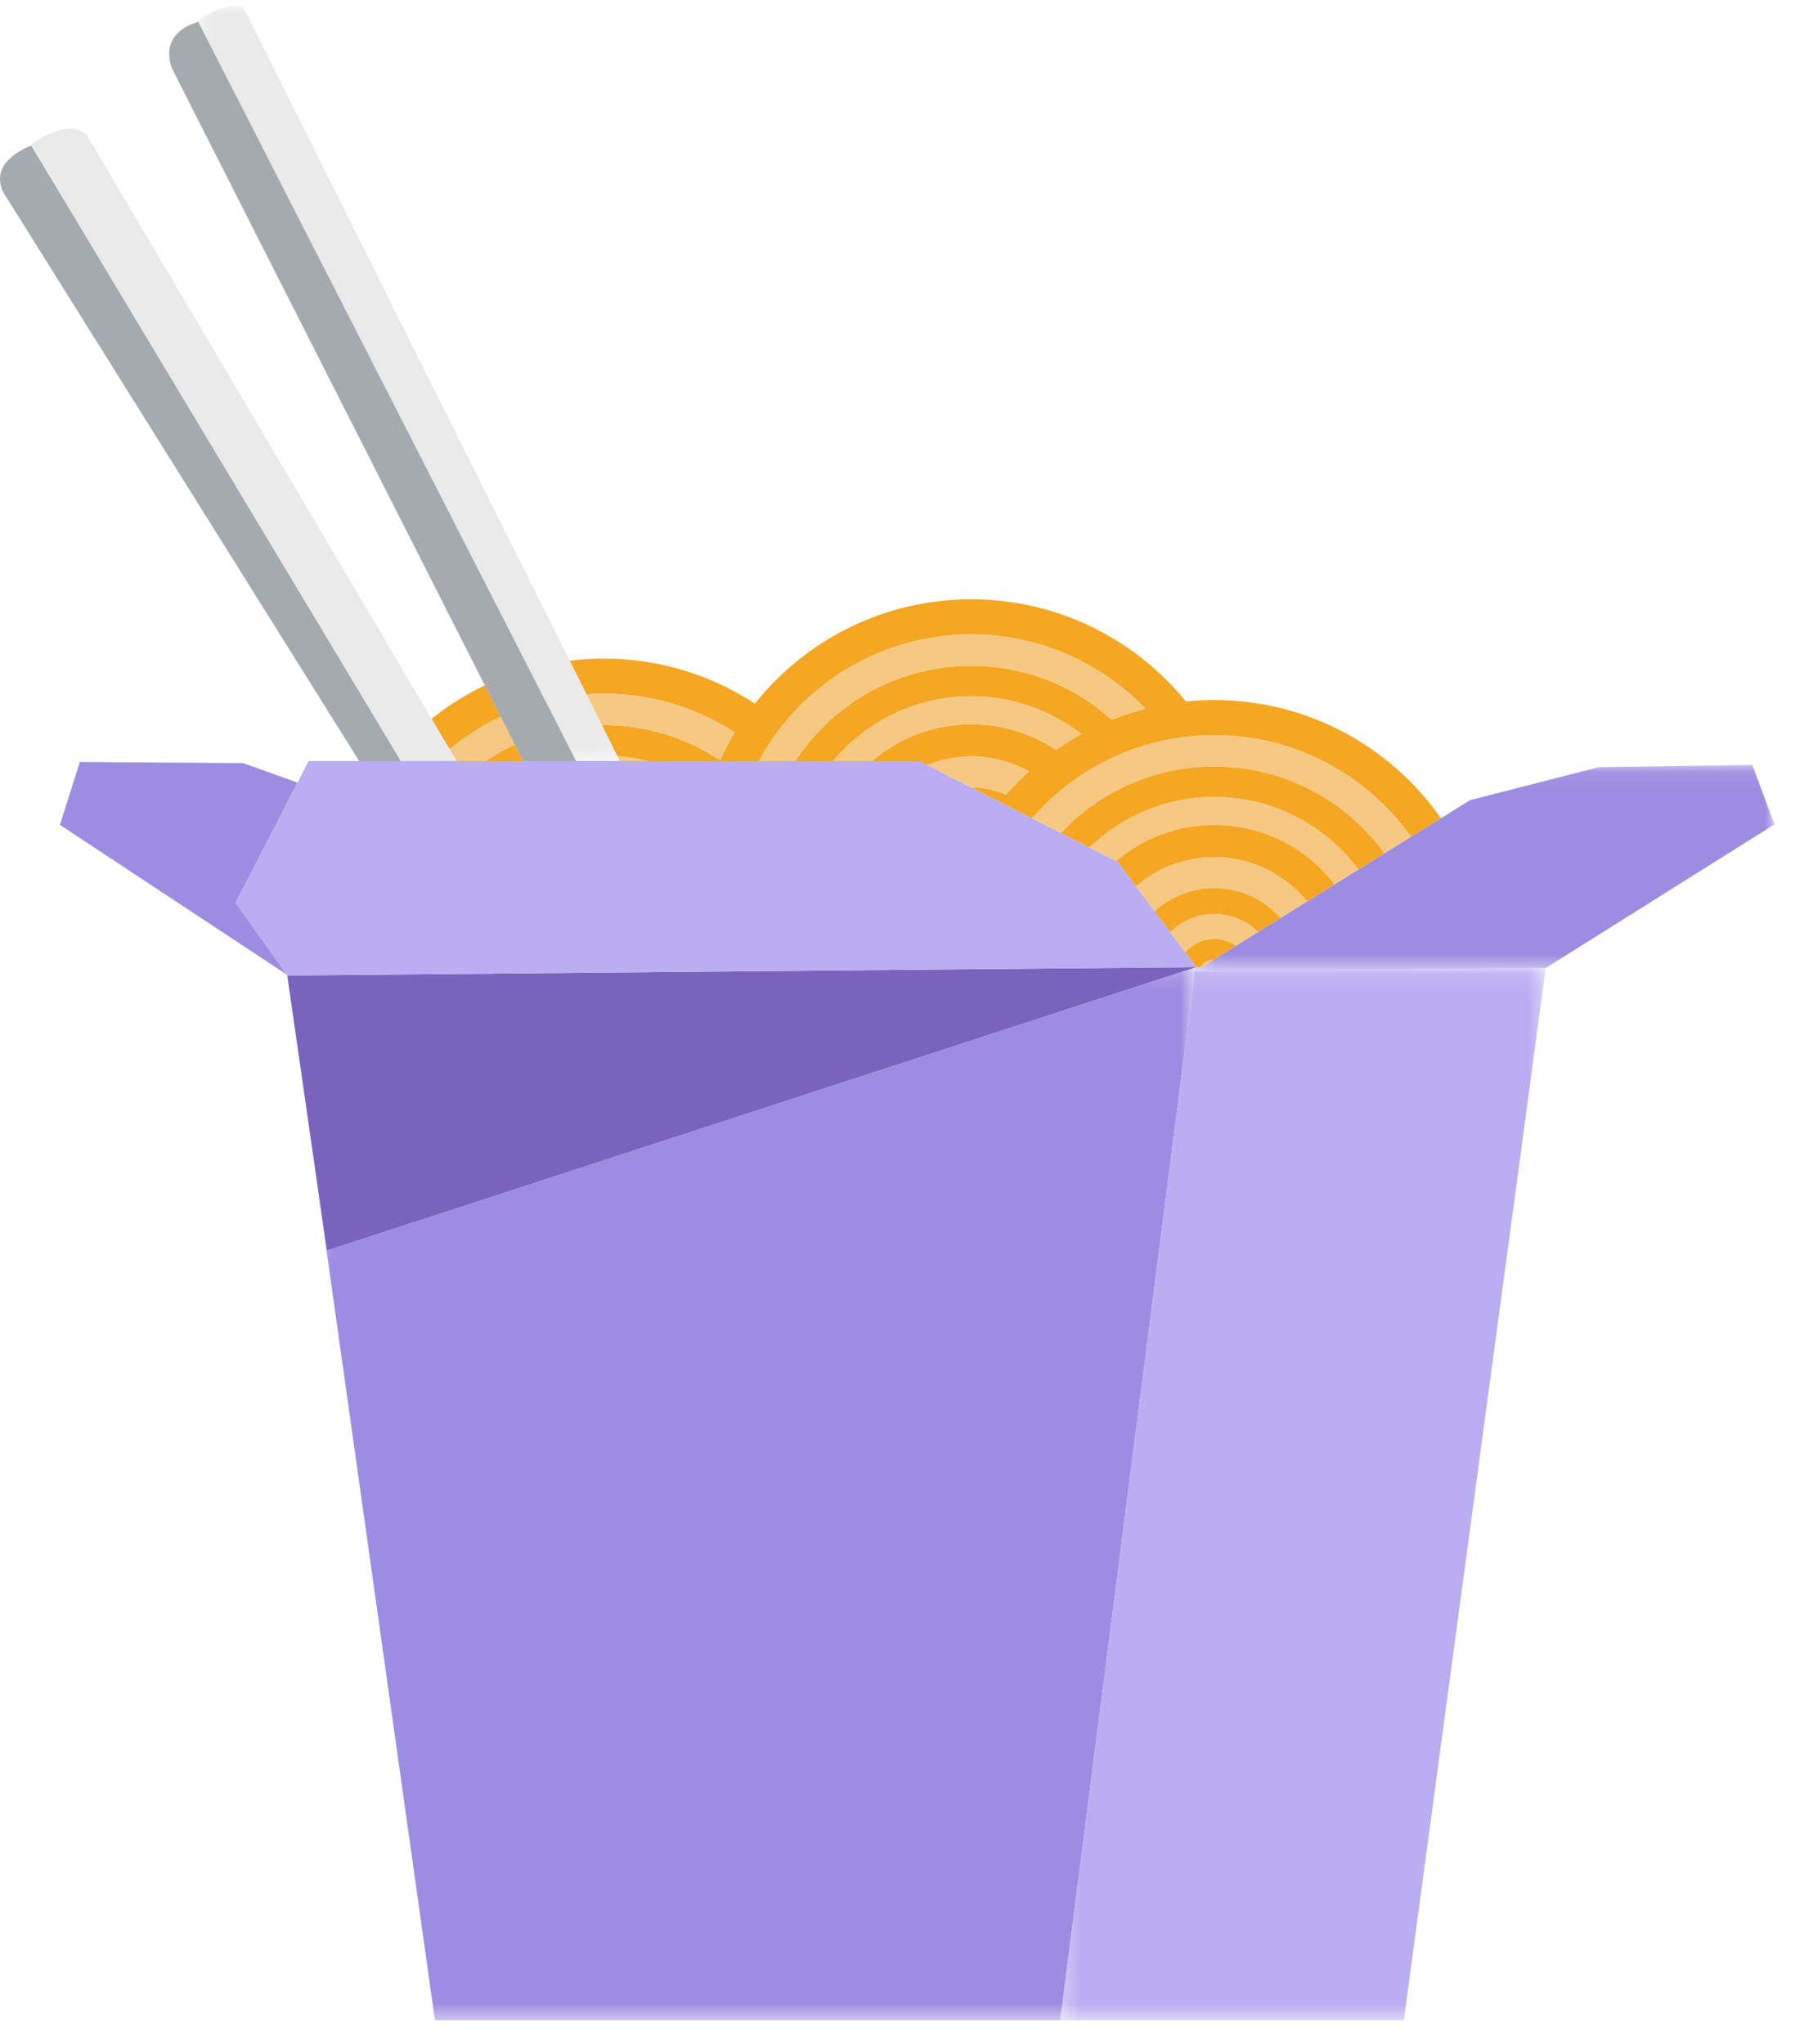 <?xml version="1.0" encoding="UTF-8"?>
<svg width="108px" height="123px" viewBox="0 0 108 123" version="1.1" xmlns="http://www.w3.org/2000/svg" xmlns:xlink="http://www.w3.org/1999/xlink">
    <!-- Generator: Sketch 53.2 (72643) - https://sketchapp.com -->
    <title>Group 63</title>
    <desc>Created with Sketch.</desc>
    <defs>
        <polygon id="path-1" points="0.356 0.06 25.875 0.06 25.875 45.496 0.356 45.496"></polygon>
        <polygon id="path-3" points="0.234 0.135 53.375 0.135 53.375 63.487 0.234 63.487"></polygon>
        <polygon id="path-5" points="0.306 0.131 29.515 0.131 29.515 63.487 0.306 63.487"></polygon>
        <polygon id="path-7" points="0.231 0.075 35.069 0.075 35.069 12.483 0.231 12.483"></polygon>
    </defs>
    <g id="Page-1" stroke="none" stroke-width="1" fill="none" fill-rule="evenodd">
        <g id="B-2a" transform="translate(-135, -233)">
            <g id="takeout" transform="translate(135, 233)">
                <g id="Group-63" transform="translate(0, 0)">
                    <path d="M30.128,43.126 L29.171,41.239 C28.023,41.786 26.95,42.463 25.965,43.248 L27.05,45.085 C27.984,44.31 29.018,43.65 30.128,43.126" id="Fill-1" fill="#F5A623"></path>
                    <path d="M36.321,41.741 C39.228,41.741 41.934,42.598 44.205,44.069 C43.878,44.607 43.584,45.167 43.319,45.742 C41.315,44.407 38.909,43.628 36.321,43.628 C36.284,43.628 36.246,43.63 36.209,43.631 L37.141,45.497 C37.769,45.544 38.383,45.643 38.978,45.793 L45.653,45.793 C48.11,41.256 52.913,38.175 58.434,38.175 C62.553,38.175 66.269,39.891 68.913,42.645 C68.22,42.823 67.547,43.048 66.892,43.309 C64.652,41.29 61.687,40.061 58.434,40.061 C54.004,40.061 50.108,42.343 47.851,45.793 L50.127,45.793 C52.109,43.413 55.095,41.896 58.434,41.896 C60.933,41.896 63.231,42.746 65.061,44.17 C64.531,44.461 64.019,44.783 63.526,45.128 C62.071,44.149 60.32,43.577 58.434,43.577 C56.157,43.577 54.076,44.413 52.477,45.793 L55.299,45.793 L55.769,46.032 C56.594,45.702 57.492,45.515 58.434,45.515 C59.695,45.515 60.879,45.842 61.909,46.412 C61.423,46.851 60.966,47.32 60.536,47.812 C59.853,47.518 59.131,47.373 58.414,47.377 L62.09,49.245 C64.754,46.179 68.678,44.238 73.058,44.238 C77.946,44.238 82.266,46.654 84.899,50.355 L86.697,49.236 C83.689,44.938 78.703,42.124 73.058,42.124 C72.481,42.124 71.911,42.154 71.35,42.211 C68.298,38.459 63.647,36.061 58.434,36.061 C53.164,36.061 48.469,38.514 45.42,42.338 C42.804,40.626 39.68,39.628 36.321,39.628 C35.628,39.628 34.946,39.675 34.275,39.757 L35.286,41.782 C35.628,41.758 35.972,41.741 36.321,41.741" id="Fill-3" fill="#F5A623"></path>
                    <path d="M43.319,45.742 C43.584,45.167 43.878,44.607 44.205,44.069 C41.934,42.599 39.228,41.741 36.321,41.741 C35.972,41.741 35.629,41.758 35.286,41.782 L36.208,43.631 C36.246,43.63 36.283,43.628 36.321,43.628 C38.91,43.628 41.315,44.407 43.319,45.742" id="Fill-5" fill="#F7C881"></path>
                    <path d="M30.128,43.126 C29.018,43.65 27.984,44.31 27.05,45.085 L27.468,45.793 L29.244,45.793 C29.794,45.421 30.376,45.094 30.982,44.811 L30.128,43.126 Z" id="Fill-7" fill="#F7C881"></path>
                    <path d="M29.245,45.793 L31.481,45.793 L30.982,44.81 C30.376,45.094 29.794,45.421 29.245,45.793" id="Fill-9" fill="#F5A623"></path>
                    <path d="M37.288,45.793 L38.978,45.793 C38.383,45.643 37.769,45.544 37.141,45.497 L37.288,45.793 Z" id="Fill-11" fill="#F7C881"></path>
                    <path d="M58.434,40.061 C61.687,40.061 64.652,41.29 66.892,43.309 C67.547,43.048 68.22,42.823 68.913,42.645 C66.269,39.891 62.553,38.175 58.434,38.175 C52.913,38.175 48.11,41.256 45.653,45.793 L47.851,45.793 C50.108,42.343 54.004,40.061 58.434,40.061" id="Fill-13" fill="#F7C881"></path>
                    <path d="M63.526,45.128 C64.019,44.783 64.53,44.461 65.061,44.17 C63.231,42.746 60.933,41.896 58.435,41.896 C55.094,41.896 52.109,43.412 50.127,45.793 L52.477,45.793 C54.076,44.413 56.157,43.577 58.435,43.577 C60.32,43.577 62.072,44.149 63.526,45.128" id="Fill-15" fill="#F7C881"></path>
                    <path d="M60.535,47.812 C60.966,47.32 61.423,46.851 61.909,46.412 C60.879,45.842 59.696,45.516 58.434,45.516 C57.492,45.516 56.594,45.702 55.769,46.032 L58.415,47.377 C59.131,47.374 59.852,47.518 60.535,47.812" id="Fill-17" fill="#F7C881"></path>
                    <path d="M73.058,44.238 C68.678,44.238 64.754,46.179 62.09,49.245 L63.831,50.13 C66.137,47.666 69.417,46.125 73.058,46.125 C77.27,46.125 80.998,48.186 83.296,51.354 L84.899,50.355 C82.266,46.654 77.946,44.238 73.058,44.238" id="Fill-19" fill="#F7C881"></path>
                    <path d="M73.058,46.125 C69.417,46.125 66.137,47.666 63.831,50.13 L65.546,51.002 C67.491,49.12 70.138,47.96 73.058,47.96 C76.612,47.96 79.766,49.676 81.735,52.325 L83.296,51.354 C80.998,48.186 77.27,46.125 73.058,46.125" id="Fill-21" fill="#F5A623"></path>
                    <path d="M73.058,47.96 C70.138,47.96 67.491,49.12 65.546,51.002 L67.147,51.816 C68.74,50.46 70.803,49.64 73.058,49.64 C76.01,49.64 78.633,51.043 80.301,53.218 L81.735,52.325 C79.766,49.676 76.612,47.96 73.058,47.96" id="Fill-23" fill="#F7C881"></path>
                    <path d="M73.058,49.64 C70.803,49.64 68.74,50.46 67.147,51.816 L67.243,51.865 L68.35,53.344 C69.612,52.247 71.255,51.579 73.058,51.579 C75.315,51.579 77.327,52.621 78.645,54.249 L80.301,53.218 C78.633,51.043 76.01,49.64 73.058,49.64" id="Fill-25" fill="#F5A623"></path>
                    <path d="M73.058,51.579 C71.255,51.579 69.612,52.247 68.35,53.344 L69.469,54.838 C71.238,53.219 73.943,52.947 76.023,54.343 C76.412,54.603 76.75,54.909 77.046,55.244 L78.645,54.249 C77.327,52.621 75.315,51.579 73.058,51.579" id="Fill-27" fill="#F7C881"></path>
                    <path d="M76.024,54.343 C73.943,52.947 71.238,53.219 69.468,54.838 L70.407,56.092 C70.916,55.587 71.573,55.22 72.33,55.071 C73.597,54.821 74.842,55.24 75.699,56.082 L77.045,55.244 C76.75,54.909 76.412,54.603 76.024,54.343" id="Fill-29" fill="#F5A623"></path>
                    <path d="M72.329,55.071 C71.573,55.22 70.916,55.587 70.407,56.092 L71.32,57.312 C71.641,56.928 72.09,56.647 72.619,56.543 C73.252,56.418 73.873,56.571 74.362,56.915 L75.699,56.082 C74.842,55.24 73.597,54.821 72.329,55.071" id="Fill-31" fill="#F7C881"></path>
                    <path d="M72.619,56.543 C72.09,56.647 71.641,56.928 71.32,57.312 L71.979,58.194 L71.949,58.203 L71.948,58.21 L72.222,58.208 C72.365,57.993 72.59,57.833 72.864,57.779 C72.907,57.771 72.95,57.77 72.992,57.767 L74.362,56.915 C73.874,56.571 73.252,56.418 72.619,56.543" id="Fill-33" fill="#F5A623"></path>
                    <path d="M72.222,58.208 L72.285,58.208 L72.992,57.767 C72.949,57.77 72.907,57.771 72.864,57.779 C72.59,57.833 72.365,57.993 72.222,58.208" id="Fill-35" fill="#F7C881"></path>
                    <path d="M24.116,45.793 L27.468,45.793 L27.05,45.085 L25.965,43.248 L5.266,8.194 C4.171,6.95 1.882,8.692 1.882,8.692 L4.711,13.47 L24.116,45.793 Z" id="Fill-37" fill="#EAEAEA"></path>
                    <g id="Group-41" transform="translate(11.413, 0.297)">
                        <mask id="mask-2" fill="white">
                            <use xlink:href="#path-1"></use>
                        </mask>
                        <g id="Clip-40"></g>
                        <path d="M23.252,45.496 L25.875,45.496 L25.727,45.2 L24.795,43.334 L23.872,41.485 L22.861,39.46 L3.275,0.232 C2.347,-0.431 0.356,1.029 0.356,1.029 L0.376,1.069 C0.464,1.042 0.522,1.029 0.522,1.029 L23.252,45.496 Z" id="Fill-39" fill="#EAEAEA" mask="url(#mask-2)"></path>
                    </g>
                    <g id="Group-44" transform="translate(18.547, 58.077)">
                        <mask id="mask-4" fill="white">
                            <use xlink:href="#path-3"></use>
                        </mask>
                        <g id="Clip-43"></g>
                        <polygon id="Fill-42" fill="#9D8DE2" mask="url(#mask-4)" points="53.375 0.135 1.119 17.17 0.234 11.021 7.622 63.487 45.246 63.487"></polygon>
                    </g>
                    <polygon id="Fill-45" fill="#9D8DE2" points="71.929 58.21 71.949 58.21 71.949 58.203"></polygon>
                    <g id="Group-49" transform="translate(63.487, 58.077)">
                        <mask id="mask-6" fill="white">
                            <use xlink:href="#path-5"></use>
                        </mask>
                        <g id="Clip-48"></g>
                        <polygon id="Fill-47" fill="#BAADF2" mask="url(#mask-6)" points="8.435 0.357 8.798 0.131 8.735 0.131 8.462 0.133 8.442 0.133 8.435 0.135 0.306 63.487 20.976 63.487 29.515 0.158"></polygon>
                    </g>
                    <g id="Group-52" transform="translate(71.69, 45.95)">
                        <mask id="mask-8" fill="white">
                            <use xlink:href="#path-7"></use>
                        </mask>
                        <g id="Clip-51"></g>
                        <polygon id="Fill-50" fill="#9D8DE2" mask="url(#mask-8)" points="35.069 3.658 33.741 0.075 24.518 0.208 16.754 2.198 15.007 3.286 13.21 4.405 11.606 5.404 10.045 6.375 8.611 7.267 6.955 8.299 5.355 9.294 4.009 10.132 2.672 10.964 1.302 11.817 0.595 12.257 0.231 12.483 21.312 12.285 21.333 12.285"></polygon>
                    </g>
                    <polygon id="Fill-53" fill="#9D8DE2" points="17.902 47.093 14.623 45.917 4.802 45.851 3.607 49.634 17.255 58.643 14.182 54.317"></polygon>
                    <path d="M30.982,44.811 L31.481,45.793 L34.665,45.793 L11.935,1.326 C11.935,1.326 11.878,1.339 11.789,1.365 C11.288,1.517 9.665,2.166 10.343,4.113 L29.171,41.239 L30.128,43.126 L30.982,44.811 Z" id="Fill-55" fill="#A4AAAF"></path>
                    <path d="M24.116,45.793 L4.711,13.47 L1.882,8.758 C1.882,8.758 -0.772,9.687 0.223,11.611 L21.611,45.793 L24.116,45.793 Z" id="Fill-57" fill="#A4AAAF"></path>
                    <polygon id="Fill-59" fill="#7A63BC" points="71.921 58.212 71.929 58.21 71.949 58.203 71.979 58.193 17.293 58.697 17.28 58.679 18.78 69.098 19.666 75.247"></polygon>
                    <polygon id="Fill-61" fill="#BAADF2" points="71.979 58.194 71.32 57.312 70.407 56.092 69.469 54.838 68.35 53.344 67.244 51.865 67.147 51.816 65.546 51.002 63.831 50.13 62.09 49.245 58.415 47.377 55.769 46.032 55.299 45.793 52.477 45.793 50.127 45.793 47.851 45.793 45.653 45.793 38.978 45.793 37.288 45.793 34.665 45.793 31.481 45.793 29.245 45.793 27.468 45.793 24.116 45.793 21.611 45.793 18.571 45.793 17.902 47.093 14.182 54.317 17.254 58.643 17.28 58.679 17.293 58.697"></polygon>
                </g>
            </g>
        </g>
    </g>
</svg>